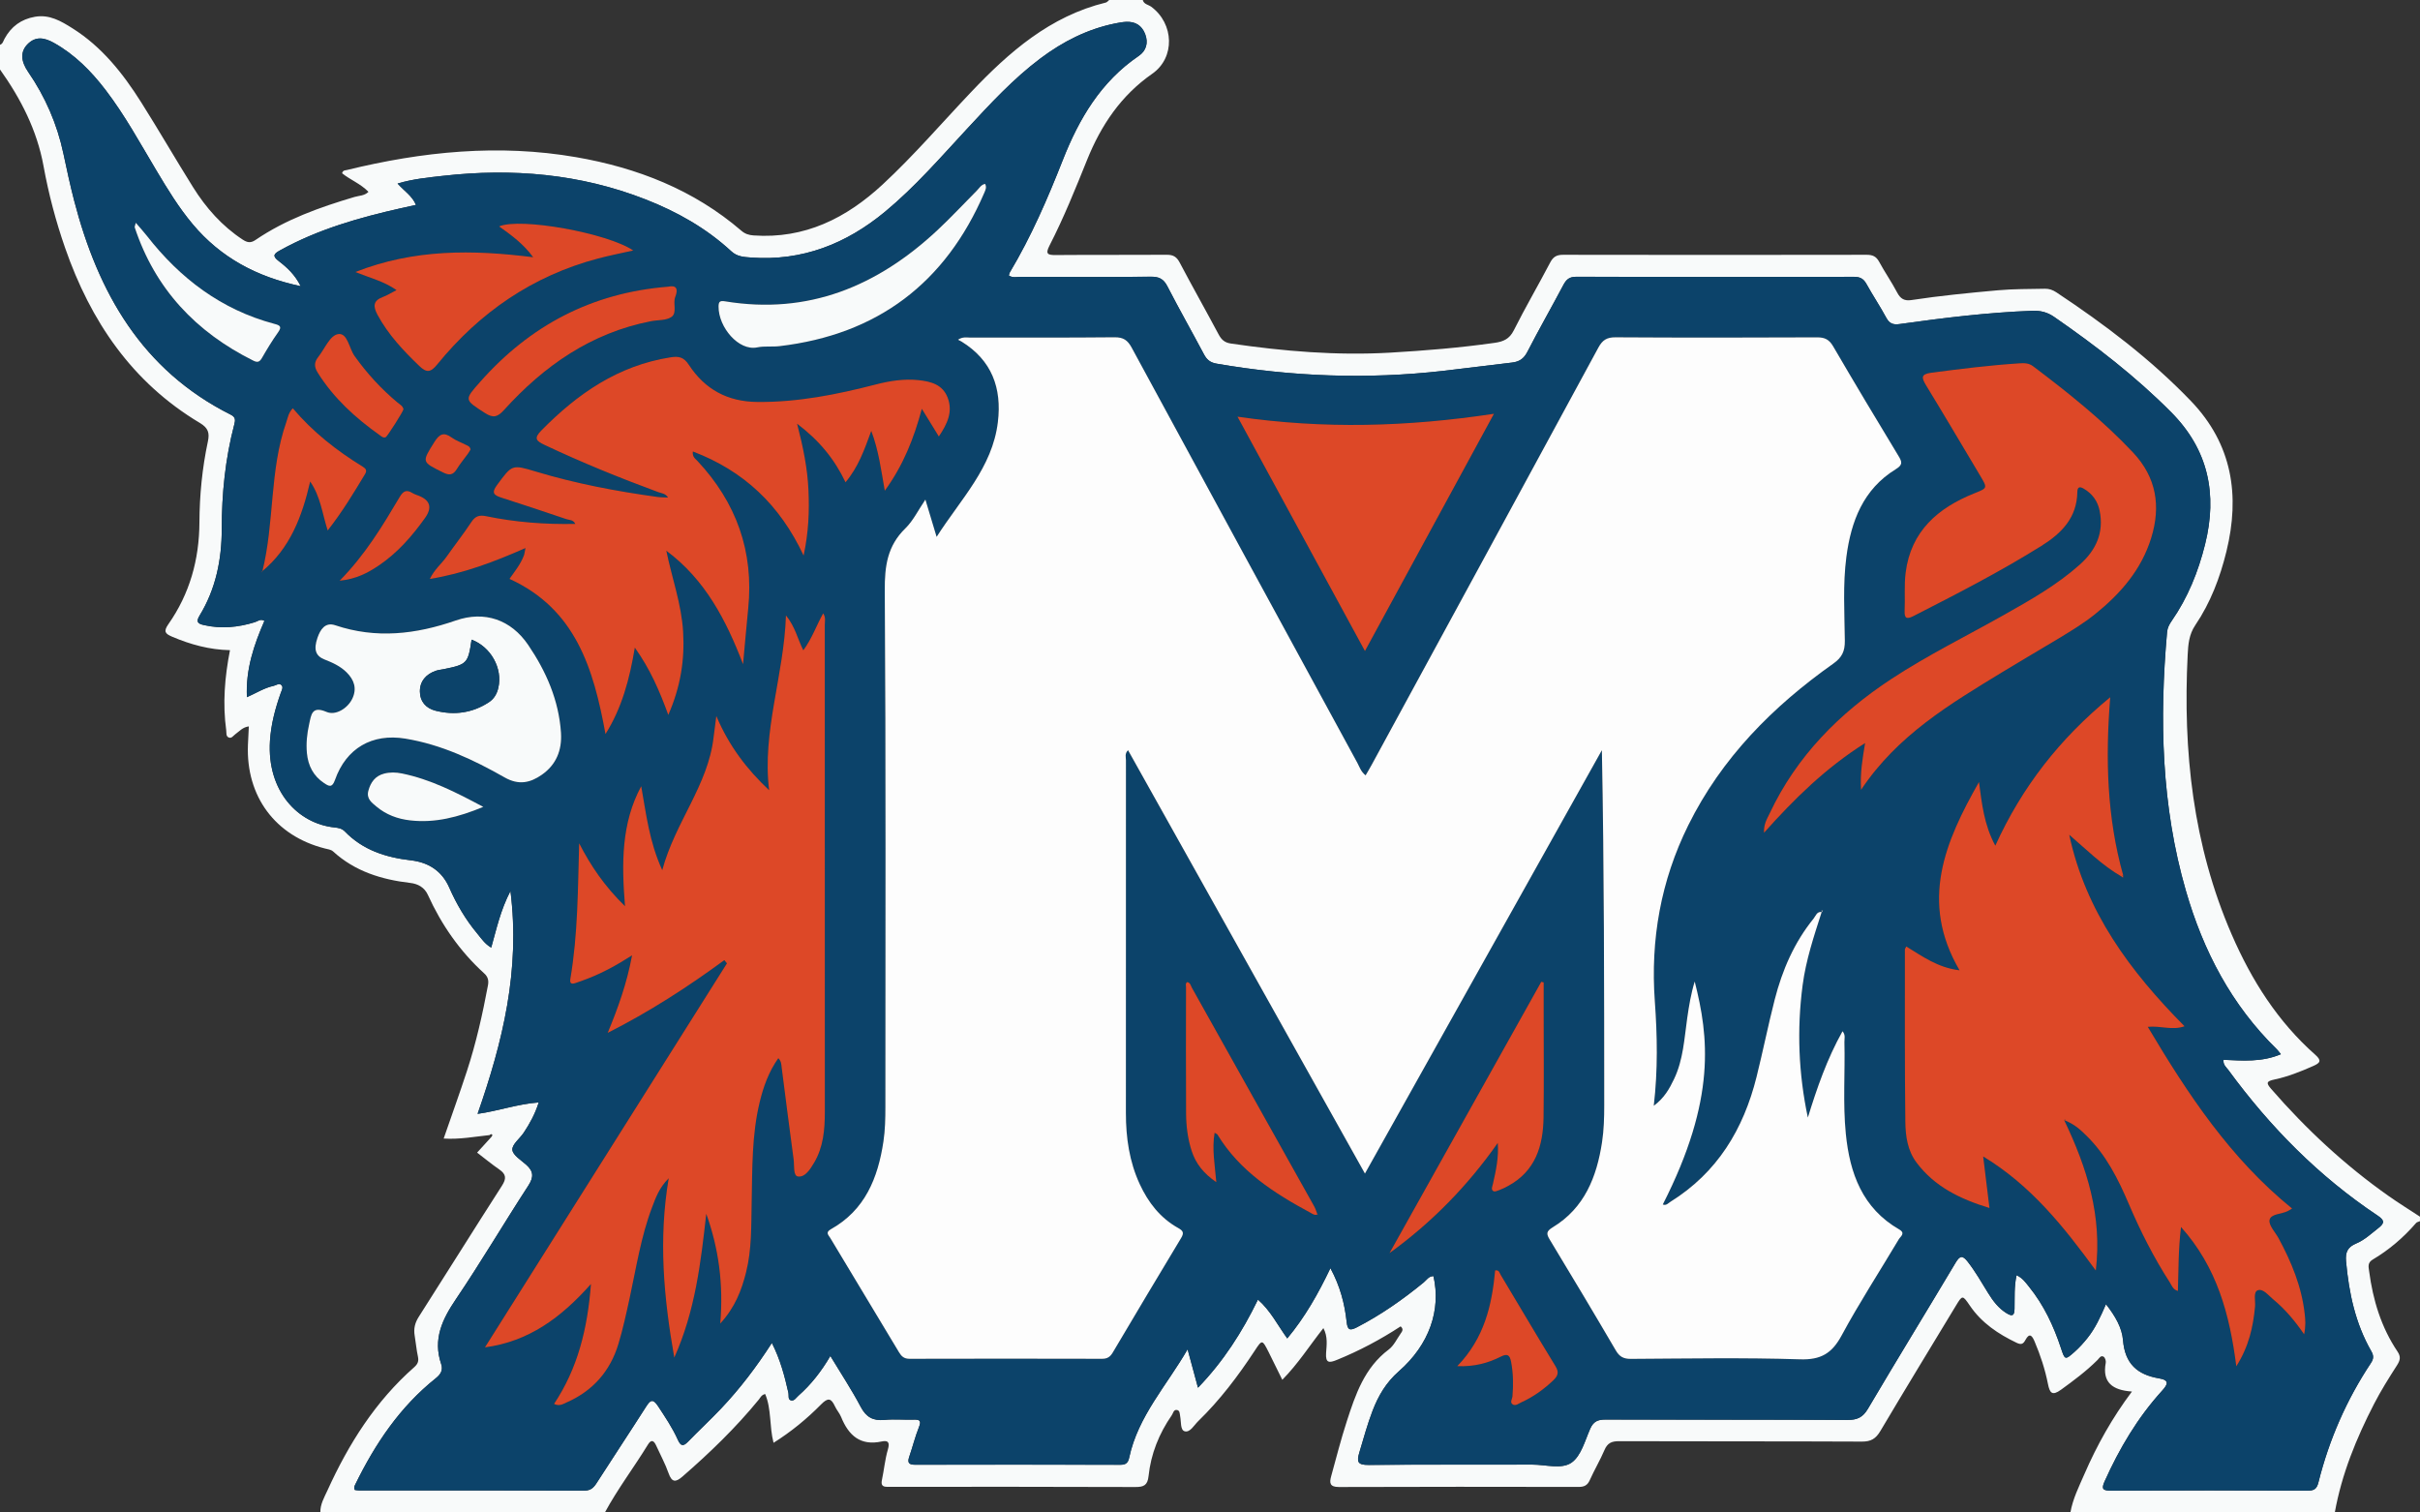 <?xml version="1.0" encoding="UTF-8"?>
<svg id="Layer_1" xmlns="http://www.w3.org/2000/svg" viewBox="0 0 1080 675">
  <rect x="0" y="0" width="1080" height="675" fill="#333333" stroke="none"/>
  <defs>
    <style>
      .cls-1 {
        fill: #dd4827;
      }

      .cls-2 {
        fill: #f8fafa;
      }

      .cls-3 {
        fill: #0c436a;
      }

      .cls-4 {
        fill: #fdfdfd;
      }
    </style>
  </defs>
  <path class="cls-2" d="M218.57,506.56c-6.74.71-13.44,2.01-20.57,1.56,3.54-10.25,7.14-20.18,10.41-30.21,4.07-12.47,6.94-25.25,9.35-38.14.4-2.12.07-3.78-1.65-5.34-10.86-9.88-19.08-21.7-25.14-35.03-1.56-3.44-4.51-4.97-7.87-5.36-12.83-1.5-24.69-5.14-34.47-14.08-.89-.81-2.41-.99-3.67-1.31-22.1-5.58-35.22-23.25-34.31-46.24.11-2.65.25-5.31.4-8.23-2.77.35-4.26,2.22-6.08,3.53-.89.64-1.62,1.99-2.93,1.4-1.27-.57-.92-2-1.07-3.11-1.65-11.97-.69-23.83,1.67-35.84-9.14-.19-17.55-2.5-25.73-5.97-3.06-1.3-4.12-2.27-1.82-5.55,9.57-13.6,13.83-28.89,13.91-45.48.06-12.17,1.24-24.25,3.78-36.16.82-3.82.14-6.02-3.57-8.24-30.3-18.09-48.78-45.43-60.16-78.15-4.15-11.92-7.37-24.12-9.62-36.51C16.5,58.06,9.3,44.09,0,31v-11c1.27-.45,1.47-1.69,2.01-2.69,2.96-5.46,7.43-8.76,13.62-9.83,6.49-1.12,11.65,1.97,16.71,5.15,13.15,8.27,22.53,20.14,30.67,33.03,7.9,12.51,15.29,25.33,23.14,37.88,5.79,9.25,12.92,17.33,22.16,23.4,2.08,1.37,3.6,1.6,5.74.14,13.49-9.19,28.66-14.58,44.16-19.18,2.06-.61,4.49-.5,6.23-2.29-3.58-3.68-8.21-5.37-11.77-8.29.4-1.43,1.36-1.25,2.12-1.44,33.76-8.27,67.87-11.7,102.34-5.73,27.23,4.72,52.45,14.53,73.75,32.84,1.62,1.39,3.31,1.93,5.4,2.08,22.86,1.61,41.41-7.7,57.64-22.75,13.94-12.93,26.32-27.38,39.39-41.15,17-17.93,35.31-33.96,60.22-40.04.55-.13.98-.74,1.47-1.13,5,0,10,0,15,0,.49,1.94,2.48,2.06,3.76,3,10.24,7.56,10.77,22.74.46,29.92-13.94,9.71-22.85,22.99-29.06,38.4-5.21,12.92-10.41,25.86-16.78,38.26-1.96,3.82-.8,4.27,2.84,4.24,16.5-.14,32.99,0,49.49-.12,2.88-.02,4.41.91,5.75,3.45,5.66,10.72,11.62,21.29,17.33,31.98,1.26,2.36,2.6,3.75,5.51,4.18,23.59,3.45,47.23,5.44,71.11,4.07,15.62-.9,31.17-2.18,46.66-4.38,3.85-.55,6.56-1.69,8.5-5.55,5.14-10.24,10.94-20.14,16.25-30.29,1.35-2.59,2.92-3.46,5.79-3.45,45.16.09,90.31.08,135.47,0,2.66,0,4.26.74,5.55,3.12,2.53,4.67,5.59,9.06,8.06,13.76,1.46,2.78,3.24,3.79,6.29,3.33,12.83-1.95,25.73-3.21,38.65-4.37,6.99-.63,13.97-.54,20.96-.69,1.92-.04,3.54.55,5.11,1.59,21.55,14.3,42.12,29.82,60.09,48.54,18.47,19.25,21.95,42.09,15.82,67.12-2.86,11.68-7.12,22.89-13.88,32.87-2.86,4.22-3.18,8.74-3.41,13.24-2.16,42.99,2.33,84.99,19.68,124.91,8.84,20.34,20.5,38.8,37.28,53.61,3,2.64,2.08,3.66-.89,4.98-5.62,2.5-11.36,4.78-17.35,6.05-3.6.77-3.78,1.53-1.48,4.18,15.58,17.93,32.85,34,52.28,47.7,4.62,3.26,9.43,6.24,14.15,9.34v2c-.59.27-1.36.38-1.74.82-5.6,6.47-12.03,11.99-19.39,16.34-2.38,1.41-1.81,3.31-1.56,5.2,1.7,12.83,5.37,25,12.66,35.82,1.62,2.4,1.16,3.98-.27,6.21-3.59,5.59-7.14,11.24-10.18,17.14-7.93,15.39-14.45,31.32-17.53,48.48h-118c1.07-6.11,3.85-11.62,6.29-17.22,5.57-12.8,12.33-24.96,21.18-36.76-8.66-.58-13.36-4.04-11.69-12.85.16-.84-.3-2.27-.94-2.67-1.29-.8-2,.7-2.75,1.45-4.97,4.96-10.56,9.11-16.23,13.23-4.04,2.94-5.08,1.47-5.88-2.55-1.29-6.52-3.36-12.82-5.96-18.95-1.05-2.48-2.23-4.16-4.11-.64-.97,1.82-1.9,2.19-3.91,1.23-8.23-3.94-15.6-8.86-20.84-16.55-3.29-4.83-3.35-4.81-6.26,0-11.27,18.63-22.61,37.21-33.71,55.93-2.02,3.4-4.16,4.73-8.2,4.71-36.15-.17-72.3-.05-108.45-.18-3.29-.01-5.14.83-6.46,3.92-1.95,4.57-4.52,8.88-6.55,13.42-1.05,2.37-2.53,3.08-5,3.07-35.65-.06-71.3-.1-106.95.04-4.22.02-4.29-1.92-3.47-4.87,2.26-8.15,4.33-16.36,6.94-24.4,3.89-12,7.91-23.97,18.72-32.08,2.29-1.72,3.64-4.7,5.35-7.15.62-.89,1.47-1.91-.02-3.2-8.98,5.88-18.47,10.92-28.49,14.99-3.37,1.37-5.08,1.48-4.78-3.11.23-3.48.85-7.21-1.2-11.1-6.18,7.81-11.29,15.94-18.34,23.07-2.17-4.41-4.11-8.42-6.12-12.4-2.84-5.62-2.88-5.62-6.19-.58-7.42,11.3-15.54,22.04-25.26,31.48-1.85,1.8-3.6,5.18-6.05,4.46-1.95-.57-1.48-4.34-1.97-6.72-.21-1.02-.06-2.63-1.53-2.78-1.44-.15-1.58,1.46-2.21,2.36-5.68,8.2-9.32,17.25-10.36,27.15-.44,4.17-2.18,4.9-5.99,4.88-35.98-.15-71.97-.09-107.95-.09-.83,0-1.67-.03-2.5,0-2.08.06-3.07-.6-2.57-2.97.97-4.54,1.37-9.23,2.67-13.66.92-3.12.19-4.24-2.72-3.61-9.59,2.08-14.82-2.72-18.15-10.94-.68-1.67-1.98-3.09-2.74-4.74-1.68-3.65-3.09-4.01-6.19-.86-6.33,6.43-13.33,12.18-21.22,17.14-1.93-7.52-.87-15.01-3.74-21.78-1.71.42-2.12,1.61-2.83,2.48-10.26,12.55-21.86,23.75-34.08,34.37-3.03,2.63-4.73,2.66-6.2-1.51-1.48-4.21-3.65-8.17-5.5-12.26-.99-2.19-2.14-3.08-3.71-.5-6.23,10.19-13.5,19.73-19.19,30.26h-127c-.09-3.64,1.76-6.72,3.18-9.83,9.43-20.75,21.41-39.75,38.7-54.97,1.57-1.38,2.12-2.65,1.67-4.73-.67-3.07-.92-6.24-1.45-9.34-.53-3.09.1-5.74,1.84-8.45,12.41-19.44,24.61-39.03,37.08-58.43,2.06-3.21,1.96-5.15-1.15-7.29-3.38-2.33-6.56-4.97-9.91-7.53,2.22-2.43,4.32-4.74,6.42-7.05.14-.28.47-.66.39-.82-.34-.61-.79-.35-1.19,0ZM939.85,582.07c4.18,5.32,7.15,10.55,7.6,16.04.85,10.49,6.37,15.42,16.09,17.04,4.76.8,3.93,2.67,1.25,5.62-10.84,11.96-18.96,25.68-25.56,40.37-1.49,3.33-.85,4.14,2.76,4.12,29.33-.11,58.67-.11,88,0,2.92.01,3.99-.97,4.67-3.7,4.77-19.07,12.54-36.86,23.42-53.24,1.29-1.94,1.28-3.33.14-5.33-7.09-12.4-9.96-25.99-11.24-40.07-.37-4.04.69-6.38,4.54-7.97,3.69-1.53,6.66-4.36,9.82-6.82,2.79-2.18,3.05-3.42-.27-5.63-26.23-17.47-48.01-39.57-66.58-64.93-.92-1.26-2.44-2.31-2.2-4.58,8.54.38,17.12,1.11,25.62-2.51-.81-.98-1.27-1.65-1.84-2.21-20.22-19.73-32.8-43.87-40.56-70.72-10.96-37.88-11.85-76.52-8.4-115.47.17-1.92,1.01-3.46,2.07-4.99,7.21-10.4,11.85-21.93,14.89-34.16,5.58-22.38,1.51-42.2-15.12-58.95-15.93-16.04-33.71-29.73-52.25-42.55-3.06-2.12-6.15-2.86-9.8-2.72-19.84.75-39.52,3.16-59.15,5.92-2.93.41-4.55-.2-5.97-2.84-2.77-5.12-6.03-9.99-8.85-15.08-1.3-2.34-2.88-3.16-5.55-3.16-41.33.08-82.67.09-124-.02-3.02,0-4.39,1.22-5.69,3.66-5.3,10.01-10.92,19.85-16.11,29.92-1.58,3.07-3.65,4.36-6.87,4.72-10.26,1.17-20.5,2.55-30.76,3.71-33.84,3.84-67.51,2.57-101.05-3.24-2.82-.49-4.33-1.76-5.61-4.16-5.39-10.15-11.07-20.15-16.33-30.37-1.7-3.31-3.74-4.3-7.37-4.27-19.33.19-38.67.11-58,.06-1.75,0-3.61.55-5.37-.57.15-.52.19-1.02.42-1.41,9.52-15.93,16.86-32.89,23.63-50.1,7.27-18.49,17.02-35.02,33.89-46.5,3.35-2.28,4.39-5.81,2.9-9.74-1.48-3.9-4.46-5.7-8.58-5.48-1.65.09-3.31.4-4.94.73-12.31,2.52-23.21,8.07-33.2,15.56-12.2,9.15-22.47,20.33-32.78,31.45-11.78,12.71-23.15,25.85-36.53,36.94-17.32,14.36-37.02,22.2-59.89,20.5-3.1-.23-6.16-.35-8.79-2.78-11.16-10.31-24.19-17.65-38.26-23.16-29.2-11.44-59.47-14.01-90.41-10.52-6.65.75-13.36,1.38-20.27,3.44,3,3.37,6.53,5.5,8.21,9.53-2.47.55-4.57,1-6.66,1.47-18.74,4.22-37.12,9.43-54.06,18.85-2.74,1.52-3.49,2.48-.55,4.73,3.75,2.87,7.27,6.1,9.82,11.22-19.63-4.14-35.7-12.78-48.18-27.65-6.24-7.43-11.26-15.69-16.22-23.99-7.26-12.15-14.03-24.62-22.66-35.9-6.44-8.41-13.75-15.84-23.11-21.06-4.16-2.32-8.15-3.11-11.82.72-3.12,3.25-2.97,7.4.37,12.26,7.65,11.12,12.92,23.24,15.73,36.45,1.49,7,2.99,14.01,4.78,20.93,10.66,41.09,30.24,75.71,69.9,95.59,2.26,1.13,2.07,2.48,1.56,4.44-4,15.24-5.56,30.78-5.57,46.51,0,13.73-2.66,26.85-9.9,38.73-1.74,2.86-.74,3.61,1.99,4.23,7.71,1.75,15.22,1.01,22.68-1.3,1.29-.4,2.52-1.66,4.27-.58-4.67,10.7-8.39,21.6-7.81,34.05,4.31-1.93,7.85-4.2,11.91-5.05,1.17-.25,2.59-1.53,3.63-.18.73.95-.04,2.23-.43,3.32-2.46,6.93-4.35,13.99-4.82,21.37-1.43,22.53,12.53,36.99,28.83,38.68,1.6.17,3.28.43,4.56,1.76,8.08,8.36,18.29,11.61,29.56,12.92,7.63.89,13.72,4.57,17.05,12.14,3.23,7.33,7.27,14.25,12.43,20.44,1.82,2.18,3.4,4.7,6.31,6.36,2.39-8.47,4.09-16.56,8.58-25.26,4.46,35.37-3.47,67.42-14.67,99.46,9.29-1.3,17.86-4.42,27.29-5.1-1.69,5.3-4.03,9.5-6.7,13.51-1.74,2.61-5.24,5.21-5.07,7.61.17,2.37,3.85,4.61,6.18,6.68,3.28,2.91,3.45,5.48.94,9.34-10.9,16.75-21.05,34.01-32.24,50.56-6.16,9.1-10.42,17.94-6.65,29.04.88,2.59-.08,4.51-2.41,6.36-15.98,12.73-27.05,29.24-35.92,47.39-.37.76-.72,1.51-.19,2.46.57.07,1.22.21,1.87.21,33.5.01,67-.02,100.5.08,2.79,0,4.13-1.21,5.49-3.33,7.29-11.36,14.76-22.6,22.01-33.97,1.81-2.84,2.99-4.1,5.39-.46,3.21,4.88,6.48,9.72,8.87,15.05,1.22,2.71,2.3,3.2,4.5.93,4.87-5.02,10.01-9.78,14.82-14.86,8.37-8.83,15.72-18.49,22.66-29.26,3.79,7.46,5.69,14.8,7.37,22.23.27,1.21-.37,3.07,1.27,3.43,1.34.29,2.22-1.26,3.2-2.12,5.64-4.97,10.23-10.82,14.26-17.73,4.72,7.82,9.52,15.05,13.54,22.69,2.46,4.66,5.55,6.33,10.64,5.84,4.29-.42,8.66.01,12.99-.12,2.72-.08,3.52.45,2.37,3.34-1.72,4.31-2.84,8.87-4.35,13.27-.94,2.73-.03,3.52,2.7,3.52,30.5-.05,61-.06,91.5.02,2.48,0,3.47-.82,3.99-3.24,3.93-18.46,16.8-32.21,26.05-48.31,1.48,5.48,2.96,10.96,4.64,17.16,11.38-11.81,19.74-24.89,26.76-39.33,5.61,4.92,8.77,11.39,13.08,17.33,7.94-9.56,13.78-19.9,19.26-31.36,4.33,8.03,6.37,15.85,7.24,23.96.39,3.59,1.34,4.09,4.54,2.45,10.73-5.53,20.51-12.39,29.82-20.02,1.32-1.08,2.3-2.87,4.39-2.83,3.43,15.04-1.79,30.52-15.45,42.47-5.68,4.97-9.12,10.84-11.71,17.57-2.34,6.07-4.02,12.33-5.89,18.55-1.28,4.24-.86,5.72,4.15,5.67,24.33-.25,48.67-.06,73-.15,5.96-.02,13.09,2.23,17.55-.91,4.22-2.97,5.95-9.74,8.28-15.06,1.45-3.3,3.42-4.15,6.85-4.14,36,.12,72,0,108,.17,4.32.02,6.83-1.11,9.12-4.99,12.86-21.81,26.13-43.38,39.09-65.13,2-3.36,3.18-3.4,5.5-.41,3.39,4.37,6.11,9.14,8.99,13.81,2.2,3.56,4.66,6.89,8.35,9.13,2.52,1.53,3.42,1.07,3.49-1.98.11-4.94-.23-9.94.91-15,2.63,1.16,4.05,3.26,5.59,5.16,6.58,8.15,10.95,17.46,14.21,27.34,1.77,5.35,1.82,5.46,6.12,1.65,2.1-1.87,4.02-4,5.77-6.2,3.41-4.29,5.73-9.25,8.19-15Z"/>
  <path class="cls-3" d="M939.85,582.07c-2.47,5.75-4.78,10.71-8.19,15-1.75,2.21-3.67,4.34-5.77,6.2-4.29,3.81-4.35,3.7-6.12-1.65-3.26-9.87-7.63-19.19-14.21-27.34-1.54-1.9-2.96-4-5.59-5.16-1.14,5.07-.79,10.06-.91,15-.07,3.05-.97,3.51-3.49,1.98-3.69-2.24-6.15-5.57-8.35-9.13-2.89-4.68-5.6-9.45-8.99-13.81-2.32-2.98-3.5-2.94-5.5.41-12.96,21.75-26.22,43.32-39.09,65.13-2.29,3.88-4.8,5.01-9.12,4.99-36-.17-72-.05-108-.17-3.43-.01-5.4.84-6.85,4.14-2.33,5.31-4.06,12.08-8.28,15.06-4.46,3.14-11.59.89-17.55.91-24.33.09-48.67-.1-73,.15-5.01.05-5.44-1.43-4.15-5.67,1.88-6.21,3.56-12.48,5.89-18.55,2.6-6.73,6.04-12.6,11.71-17.57,13.66-11.95,18.88-27.43,15.45-42.47-2.09-.04-3.06,1.74-4.39,2.83-9.31,7.62-19.1,14.49-29.82,20.02-3.2,1.65-4.15,1.15-4.54-2.45-.88-8.1-2.91-15.93-7.24-23.96-5.48,11.46-11.32,21.81-19.26,31.36-4.31-5.95-7.47-12.42-13.08-17.33-7.02,14.45-15.38,27.52-26.76,39.33-1.68-6.2-3.16-11.68-4.64-17.16-9.26,16.1-22.12,29.86-26.05,48.31-.52,2.42-1.51,3.25-3.99,3.24-30.5-.07-61-.07-91.5-.02-2.73,0-3.64-.79-2.7-3.52,1.52-4.4,2.63-8.96,4.35-13.27,1.16-2.89.35-3.42-2.37-3.34-4.33.13-8.7-.3-12.99.12-5.09.49-8.18-1.18-10.64-5.84-4.03-7.64-8.82-14.87-13.54-22.69-4.04,6.9-8.62,12.75-14.26,17.73-.98.86-1.86,2.4-3.2,2.12-1.64-.35-.99-2.22-1.27-3.43-1.68-7.43-3.58-14.77-7.37-22.23-6.94,10.77-14.29,20.43-22.66,29.26-4.81,5.08-9.95,9.84-14.82,14.86-2.2,2.27-3.28,1.78-4.5-.93-2.4-5.33-5.66-10.17-8.87-15.05-2.4-3.64-3.57-2.39-5.39.46-7.26,11.38-14.73,22.62-22.01,33.97-1.36,2.12-2.69,3.34-5.49,3.33-33.5-.11-67-.07-100.5-.08-.65,0-1.31-.14-1.87-.21-.53-.95-.18-1.7.19-2.46,8.87-18.15,19.95-34.66,35.92-47.39,2.33-1.85,3.29-3.77,2.41-6.36-3.77-11.1.49-19.94,6.65-29.04,11.19-16.55,21.34-33.81,32.24-50.56,2.51-3.86,2.34-6.43-.94-9.34-2.34-2.07-6.02-4.31-6.18-6.68-.17-2.4,3.33-5,5.07-7.61,2.67-4.01,5.01-8.21,6.7-13.51-9.43.68-17.99,3.8-27.29,5.1,11.2-32.04,19.13-64.09,14.67-99.46-4.49,8.7-6.18,16.79-8.58,25.26-2.91-1.66-4.49-4.17-6.31-6.36-5.16-6.18-9.21-13.11-12.43-20.44-3.33-7.57-9.42-11.25-17.05-12.14-11.27-1.31-21.48-4.56-29.56-12.92-1.28-1.33-2.96-1.59-4.56-1.76-16.3-1.69-30.26-16.15-28.83-38.68.47-7.38,2.36-14.44,4.82-21.37.39-1.09,1.17-2.37.43-3.32-1.04-1.35-2.46-.06-3.63.18-4.06.85-7.6,3.13-11.91,5.05-.58-12.45,3.14-23.35,7.81-34.05-1.75-1.08-2.98.18-4.27.58-7.46,2.31-14.97,3.05-22.68,1.3-2.73-.62-3.73-1.37-1.99-4.23,7.23-11.87,9.9-25,9.9-38.73,0-15.74,1.57-31.27,5.57-46.51.51-1.96.71-3.31-1.56-4.44-39.66-19.87-59.24-54.5-69.9-95.59-1.8-6.93-3.29-13.93-4.78-20.93-2.81-13.21-8.08-25.33-15.73-36.45-3.34-4.86-3.49-9-.37-12.26,3.68-3.83,7.66-3.04,11.82-.72,9.36,5.22,16.67,12.65,23.11,21.06,8.63,11.28,15.4,23.75,22.66,35.9,4.96,8.3,9.98,16.56,16.22,23.99,12.48,14.87,28.55,23.51,48.18,27.65-2.54-5.12-6.07-8.35-9.82-11.22-2.94-2.25-2.18-3.21.55-4.73,16.94-9.42,35.32-14.63,54.06-18.85,2.09-.47,4.19-.93,6.66-1.47-1.68-4.02-5.21-6.16-8.21-9.53,6.91-2.06,13.62-2.69,20.27-3.44,30.94-3.48,61.21-.92,90.41,10.52,14.07,5.51,27.1,12.85,38.26,23.16,2.63,2.43,5.68,2.55,8.79,2.78,22.87,1.69,42.57-6.14,59.89-20.5,13.38-11.09,24.75-24.23,36.53-36.94,10.31-11.12,20.58-22.3,32.78-31.45,9.99-7.49,20.89-13.04,33.2-15.56,1.63-.33,3.28-.64,4.94-.73,4.12-.22,7.1,1.58,8.58,5.48,1.49,3.93.45,7.47-2.9,9.74-16.88,11.47-26.62,28.01-33.89,46.5-6.77,17.21-14.11,34.17-23.63,50.1-.23.39-.27.89-.42,1.41,1.76,1.11,3.63.56,5.37.57,19.33.05,38.67.13,58-.06,3.63-.04,5.67.96,7.37,4.27,5.26,10.22,10.94,20.21,16.33,30.37,1.27,2.4,2.79,3.67,5.61,4.16,33.54,5.81,67.22,7.07,101.05,3.24,10.26-1.16,20.5-2.54,30.76-3.71,3.22-.37,5.29-1.65,6.87-4.72,5.18-10.07,10.8-19.91,16.11-29.92,1.29-2.44,2.66-3.67,5.69-3.66,41.33.11,82.67.1,124,.02,2.68,0,4.25.82,5.55,3.16,2.83,5.1,6.08,9.96,8.85,15.08,1.43,2.64,3.04,3.25,5.97,2.84,19.64-2.76,39.31-5.17,59.15-5.92,3.65-.14,6.74.61,9.8,2.72,18.53,12.82,36.32,26.52,52.25,42.55,16.63,16.75,20.7,36.57,15.12,58.95-3.05,12.23-7.68,23.76-14.89,34.16-1.06,1.53-1.9,3.06-2.07,4.99-3.45,38.95-2.55,77.58,8.4,115.47,7.76,26.85,20.35,50.99,40.56,70.72.57.56,1.03,1.23,1.84,2.21-8.51,3.62-17.09,2.89-25.62,2.51-.24,2.28,1.28,3.33,2.2,4.58,18.56,25.36,40.34,47.46,66.58,64.93,3.32,2.21,3.06,3.45.27,5.63-3.16,2.46-6.13,5.29-9.82,6.82-3.85,1.59-4.9,3.92-4.54,7.97,1.27,14.08,4.14,27.67,11.24,40.07,1.14,2,1.15,3.38-.14,5.33-10.87,16.39-18.65,34.17-23.42,53.24-.68,2.73-1.75,3.71-4.67,3.7-29.33-.11-58.67-.12-88,0-3.62.01-4.26-.8-2.76-4.12,6.59-14.69,14.71-28.41,25.56-40.37,2.68-2.95,3.5-4.82-1.25-5.62-9.72-1.62-15.24-6.55-16.09-17.04-.44-5.49-3.41-10.73-7.6-16.04ZM116.99,254.97c12.41-10.25,17.8-24.33,21.43-40.07,4.66,6.71,5.37,14.2,7.82,21.84,6.62-8.43,11.64-16.83,16.7-25.21.92-1.53.36-2.4-.99-3.22-11.68-7.15-22.36-15.54-31.28-26.1-1.93,1.96-2.2,4.18-2.9,6.19-7.57,21.58-5.21,44.76-10.71,66.68-.19.07-.38.14-.57.21.09.02.24.09.27.05.1-.1.15-.24.22-.37ZM588.07,541.94c.09.12.17.23.26.35-.12-.09-.24-.18-.36-.27-.48-1.21-.83-2.5-1.46-3.63-18.17-32.54-36.37-65.06-54.59-97.57-.52-.93-.67-2.27-2.09-2.53-.9.59-.53,1.5-.53,2.24-.02,18.8-.08,37.61.03,56.41.03,5.66.74,11.29,2.5,16.73,1.85,5.69,5.35,10.06,10.99,13.92-.67-7.87-1.99-14.81-.76-22.05.77.48,1.13.57,1.27.81,9.92,16.29,25.24,26.15,41.51,34.88.99.53,1.96,1.36,3.23.71ZM946.81,391.2c.22.17.44.33.66.5.01-.39.02-.77.03-1.16-7.18-25.63-7.98-51.77-5.76-79.37-22.57,18.56-39.37,40.04-51.28,66.24-5.07-9.33-6-18.85-7.29-28.4-15.03,26.46-26.68,53.26-8.67,84.02-9.82-1.18-16.64-6.31-23.79-10.63-.35.77-.6,1.05-.6,1.34.02,25.66-.11,51.33.2,76.98.08,6.26.95,12.71,4.95,18.06,8.06,10.78,19.39,16.3,32.59,20.34-.94-7.68-1.8-14.7-2.81-23.02,21.3,12.94,35.74,31.04,50.27,50.91,2.86-24.49-3.87-45.66-14.13-67.15,4.8,1.94,7.3,4.4,9.79,6.82,8.92,8.67,14.34,19.55,19.13,30.78,5.18,12.13,11.13,23.85,18.28,34.93.84,1.3,1.27,3.08,3.56,3.76.3-9.32.17-18.47,1.39-28.55,16.05,17.94,21.7,38.88,24.68,62.16,5.67-8.96,7.49-17.61,8.36-26.61.25-2.55-.89-6.53,1.22-7.32,2.39-.89,4.79,2.33,6.93,4.1,5.09,4.2,9.39,9.19,13.75,15.54.8-3.84.55-6.43.27-9.02-1.33-12.15-5.89-23.18-11.64-33.8-1.49-2.76-4.54-5.86-4.05-8.21.59-2.79,5.31-2.54,8.1-3.94.55-.27,1.06-.62,1.95-1.15-27.48-22.29-46.44-50.87-64.4-81.08,5.81-.58,10.87,1.69,16.41-.26-24.32-24.51-44.16-51.24-51.46-85.47,7.62,6.55,14.65,13.64,23.35,18.66ZM813.13,407.06c-2.31-.48-2.79,1.67-3.74,2.84-8.66,10.67-14.01,23.01-17.39,36.2-2.93,11.45-5.25,23.06-8.11,34.53-5.83,23.34-17.53,42.72-38.41,55.7-.98.61-1.88,1.83-3.42,1.21,24.04-47.2,20.43-75.09,14.24-99.51-1.67,5.46-2.56,10.87-3.34,16.29-1.32,9.21-1.75,18.61-5.87,27.22-2.06,4.31-4.33,8.46-9.06,11.96,1.86-16.15,1.57-31.38.47-46.63-1.98-27.5,2.66-53.78,14.93-78.57,14.88-30.05,37.71-53.04,64.74-72.15,3.88-2.74,5.18-5.52,5.13-10.17-.13-12.48-.94-25.02.69-37.46,2.09-15.92,7.52-30.18,21.97-39.07,3.25-2,2.96-3.2,1.28-5.97-9.85-16.23-19.6-32.53-29.17-48.94-1.75-3-3.7-4-7.11-3.98-30,.13-60,.16-89.99-.02-3.9-.02-5.85,1.23-7.68,4.61-33.63,62.1-67.4,124.12-101.14,186.15-.84,1.55-1.76,3.06-2.72,4.73-2.08-1.6-2.69-3.75-3.7-5.6-33.61-61.73-67.21-123.46-100.69-185.26-1.82-3.36-3.73-4.68-7.66-4.64-21.5.22-43,.1-64.49.13-1.55,0-3.23-.45-5.36.95.78.41,1.21.61,1.6.85,13.48,8.34,18.02,20.71,16.18,35.94-2.45,20.29-16.51,34.24-27.33,51.2-1.83-6.08-3.33-11.07-5.01-16.63-3.25,4.76-5.48,9.46-8.98,12.87-8.01,7.81-9.23,16.82-9.15,27.68.52,76.82.28,153.66.27,230.48,0,5.16-.1,10.32-.87,15.45-2.45,16.29-8.2,30.61-23.47,39.15-2.59,1.45-1,2.65-.24,3.92,10.2,16.99,20.46,33.96,30.65,50.96,1.11,1.85,2.27,2.93,4.67,2.93,28.66-.08,57.33-.08,85.99,0,2.33,0,3.61-.88,4.75-2.8,10.1-17.05,20.24-34.09,30.48-51.05,1.41-2.33.97-3.25-1.29-4.52-8.01-4.47-13.36-11.38-17.16-19.59-4.64-10.04-6.16-20.71-6.17-31.63-.03-52.5-.02-104.99.02-157.49,0-1.38-.65-2.96.93-4.53,35.17,62.85,70.24,125.54,105.73,188.95,35.58-63.57,70.66-126.26,105.74-188.95,1.03,53.17,1.01,105.83,1.05,158.49,0,5.51-.15,11.01-.98,16.45-2.37,15.52-7.83,29.39-21.99,37.98-3.03,1.84-2.89,2.96-1.3,5.59,9.92,16.38,19.76,32.82,29.43,49.36,1.66,2.83,3.48,3.79,6.72,3.78,25.16-.14,50.35-.61,75.49.2,9.31.3,14.25-2.64,18.56-10.63,7.9-14.64,17.02-28.63,25.53-42.95.73-1.23,3.15-2.68.18-4.39-16.42-9.46-22.06-25.03-23.82-42.66-1.36-13.63-.29-27.31-.63-40.97-.04-1.48.59-3.17-.85-4.82-6.94,12.4-11.41,25.35-15.47,38.52-4.17-19.64-4.93-39.26-2.34-59.03,1.48-11.28,5.07-21.98,8.52-32.73.18-.19.36-.39.54-.58-.22,0-.44,0-.66,0l.27.65ZM347.34,472.26c1.36,1.4,1.31,2.78,1.47,4.07,1.78,13.71,3.46,27.43,5.35,41.12.37,2.68-.27,7.26,1.91,7.58,3.19.47,5.51-3.26,7.2-6.1,4.15-6.97,4.81-14.78,4.81-22.67,0-72.48,0-144.96-.02-217.43,0-1.55.51-3.22-.71-5.11-3.08,5.46-4.99,11.26-8.88,16.49-2.59-5.21-3.6-10.48-7.74-15.57-.88,26.92-10.74,51.68-7.51,78.01-9.82-9.23-17.79-19.53-23.57-33.11-.55,4.28-.92,6.89-1.22,9.5-2.44,21.39-17.16,37.86-22.91,59.29-5.85-12.8-7.17-25.17-9.39-37.46-8.9,16.5-8.76,34.33-7.23,53.55-9.06-8.83-15.29-18.02-20.46-28.07-.59,20.37-.54,40.54-3.93,60.5-.34,2.01.48,2.44,2.17,1.89,1.9-.63,3.78-1.31,5.64-2.04,6.61-2.58,12.84-5.94,19.73-10.37-2.38,12.76-6.36,23.69-10.88,34.61,18.48-9.34,35.58-20.37,52.04-32.45.4.47.79.94,1.19,1.41-36,57.13-72,114.26-108,171.39,19.52-2.6,33.93-13.2,47.3-28.27-1.52,20.17-5.97,37.75-16.47,53.51,2.42,1.2,4.05.02,5.65-.68,11.69-5.13,19.41-13.92,23.07-26.06,2.02-6.68,3.5-13.54,4.99-20.37,2.98-13.66,5.06-27.54,10.06-40.69,1.6-4.21,3.1-8.55,7.4-12.91-4.6,27.35-2.24,53.19,2.49,80.05,9.4-21.03,11.84-42.56,14.27-64.18,5.54,15.49,7.74,31.34,6.24,48.98,6.67-7.3,9.5-14.83,11.5-22.77,2.6-10.29,2.3-20.81,2.52-31.3.32-14.98.02-30.02,3.58-44.73,1.68-6.94,4.05-13.6,8.31-19.62ZM331.61,296.41c.76-8.29,1.47-16.58,2.3-24.87,2.56-25.45-5.33-47.27-22.68-65.85-.91-.97-2.32-1.76-2.03-4.2,22.76,8.67,38.84,23.84,49.43,46.45,2.24-10.45,2.59-19.83,2.16-29.26-.44-9.58-2.32-18.95-5.07-29.59,9.96,7.55,16.68,15.82,21.62,26.14,5.67-6.74,8.36-14.34,11.49-22.93,3.36,8.98,4.36,17.33,6.03,26.71,8.26-11.39,12.93-23.19,16.53-36.56,2.85,4.64,5.05,8.22,7.59,12.35,3.84-5.72,6.33-11.05,3.94-17.32-2.22-5.81-7.37-7.21-12.9-7.81-6.57-.71-12.97.32-19.28,1.95-17.3,4.47-34.68,7.93-52.72,7.78-13.4-.11-23.48-5.68-30.61-16.58-2.27-3.48-4.51-3.91-8.19-3.34-23.35,3.66-41.53,16.23-57.64,32.65-3.42,3.48-2.37,4.63,1.42,6.42,16.59,7.83,33.54,14.73,50.74,21.07,1.45.53,3.24.55,4.39,2.43-1.74-.09-3.24-.05-4.69-.25-18.33-2.54-36.48-5.96-54.22-11.31-10.83-3.27-10.66-3.14-17.39,5.94-2.65,3.57-1.45,4.59,2.01,5.69,9.68,3.09,19.3,6.34,28.92,9.57,1.31.44,3.03.17,3.98,2.13-13.56.28-26.78-.75-39.83-3.45-3.12-.64-4.85.02-6.59,2.66-3.48,5.28-7.4,10.27-11.05,15.44-2.23,3.16-5.4,5.63-7.45,9.91,15.14-2.49,28.69-7.64,42.68-13.79-.36,1.76-.42,2.57-.7,3.3-1.48,3.94-4.14,7.18-6.44,10.46,29.6,13.48,37.54,40.18,42.85,69.25,7.35-11.7,10.73-24.47,13.09-38.58,6.78,9.53,10.94,19.06,14.94,30.03,5.57-12.72,7.35-24.74,6.61-37.15-.74-12.34-5.01-24.02-7.5-36.13,17.41,12.95,26.73,31.06,34.25,50.64ZM830.55,352.51c16.33-24.51,39.79-38.33,62.96-52.49,8.39-5.13,16.9-10.05,25.32-15.13,5.56-3.36,11.12-6.73,16.2-10.82,11.38-9.15,20.7-19.87,25.06-34.12,4.32-14.11,2.29-26.91-8.16-38.01-13.54-14.39-28.88-26.64-44.6-38.49-1.94-1.46-4.02-1.41-6.18-1.28-13.14.84-26.2,2.48-39.25,4.19-4.71.62-4.37,2.25-2.32,5.62,8.16,13.37,16.12,26.86,24.14,40.32,3.34,5.6,3.29,5.52-2.57,7.86-16.31,6.53-28.37,16.92-30.69,35.44-.7,5.59-.18,11.32-.45,16.97-.17,3.75,1.21,3.78,4.04,2.33,19.29-9.86,38.55-19.74,56.95-31.23,9.11-5.69,15.93-12.62,16.09-24.14.03-2.38,1.19-2.4,2.86-1.43,3.81,2.23,6.2,5.53,7.08,9.83,2,9.82-1.62,17.59-8.85,24.06-10.15,9.07-21.9,15.72-33.66,22.35-16.83,9.49-34.21,18.03-50.39,28.66-23.28,15.28-42.32,34.46-54.33,59.97-1.14,2.42-2.74,4.78-2.54,8.68,13.62-15.26,27.52-28.91,45.11-40.03-1.18,7.2-2.25,13.24-1.81,20.9ZM552.28,185.96c19.11,35.13,37.72,69.36,56.87,104.58,19.42-35.72,38.22-70.28,57.57-105.87-38.46,5.8-75.88,6.91-114.44,1.29ZM250.36,327.09c-.96-14.55-6.58-27.39-14.64-39.27-7.65-11.28-19.44-15.37-32.34-10.9-17.77,6.16-35.53,8.26-53.79,2.11-4.49-1.51-6.66,1.94-7.92,5.63-1.8,5.27-.78,8.12,3.16,9.66,3.58,1.4,7.06,2.97,9.85,5.74,3.39,3.37,4.7,7.24,2.54,11.76-2.03,4.24-7.38,7.67-11.51,5.89-6.6-2.84-6.8,1.27-7.75,5.51-.95,4.27-1.4,8.55-.99,12.89.53,5.59,2.87,10.19,7.66,13.37,2.22,1.47,3.6,2.22,4.88-1.43,4.98-14.14,16.56-20.83,31.33-18.42,16.02,2.61,30.49,9.43,44.4,17.34,6.26,3.56,11.43,2.41,16.62-1.24,6.39-4.5,8.97-10.91,8.5-18.64ZM176.96,129.47c-2.46,1.26-4.16,2.36-6.02,3.04-4.52,1.66-4.48,4.25-2.42,8.07,4.76,8.79,11.45,15.88,18.57,22.72,3.29,3.17,5.09,2.97,8.04-.66,18.94-23.26,42.59-39.55,71.79-47.28,5.09-1.35,10.28-2.35,15.68-3.58-11.65-7.83-50.48-14.77-59.84-10.74,5.43,3.92,10.83,7.76,15.18,13.76-27.02-3.39-53.13-3.73-79.34,6.6,6.69,2.7,12.74,4.13,18.36,8.07ZM668.42,510.08c.51,6.37-.82,12.37-2.18,18.37-.24,1.07-.96,2.49.28,3.15.65.35,1.9-.23,2.81-.58,1.24-.48,2.43-1.08,3.61-1.71,12.3-6.59,15.76-17.89,15.92-30.69.2-15.49.05-30.99.05-46.49,0-4.57,0-9.14,0-13.71-.36-.09-.71-.17-1.07-.26-22.57,40.35-45.15,80.71-67.72,121.06,18.98-13.74,34.92-30.09,48.3-49.15ZM439.63,82.06c-1.78.33-2.59,1.91-3.71,3.03-5.88,5.89-11.54,12-17.61,17.68-26.72,24.94-57.57,37.82-94.7,31.7-2.28-.38-2.91.08-2.92,2.35-.05,9.22,8.97,19.93,17.27,18.2,3.21-.67,6.65-.16,9.95-.55,43.69-5.15,74.05-28.13,91.39-68.48.53-1.24,1.15-2.42.34-3.94ZM298.11,127.96c-34.02,2.72-61.56,17.3-83.76,42.39-7.28,8.22-7.18,7.99,2.08,13.97,3.75,2.42,5.66,1.8,8.54-1.38,17.85-19.72,38.87-34.37,65.53-39.59,3.1-.61,6.8-.27,9.17-1.91,2.63-1.82.53-5.98,1.68-8.91,1.45-3.72.46-5.39-3.24-4.57ZM650.35,609.69c7.69.28,13.72-1.38,19.39-4.23,2.97-1.5,4.05-.82,4.64,2.31.98,5.13,1.03,10.23.6,15.4-.1,1.2-1.32,2.74.19,3.62,1.26.74,2.54-.4,3.71-.93,5.36-2.42,10.06-5.78,14.32-9.85,2.09-2,2.65-3.59.95-6.36-8.26-13.47-16.26-27.1-24.39-40.65-.52-.87-.71-2.37-2.5-2.03-1.44,15.43-4.79,30.19-16.91,42.71ZM60.6,99.43c-.28,1.18-.6,1.71-.47,2.1,9.09,27.4,27.3,46.67,52.89,59.41,1.96.97,2.85.6,3.89-1.22,2.24-3.89,4.57-7.76,7.18-11.4,1.91-2.66.71-3.15-1.7-3.8-23.65-6.31-42.03-20.27-56.89-39.32-1.45-1.86-3.06-3.61-4.91-5.77ZM180.08,182.59c-.31-1.46-1.6-2.06-2.6-2.9-7.33-6.1-13.69-13.04-19.24-20.83-2.45-3.44-3.12-10.32-7.22-9.78-3.76.5-6.05,6.54-8.95,10.18-1.97,2.48-1.87,4.5-.22,7.13,7.13,11.35,16.79,20.12,27.6,27.79.78.56,1.53,1.33,2.67.96.67-.22,8-11.79,7.96-12.55ZM215.68,360.1c-12.28-6.57-23.64-12.33-36.31-14.92-2.62-.54-5.32-.61-7.94.07-3.95,1.03-6.01,3.85-7.03,7.67-.95,3.51,1.46,5.24,3.6,7.03,4.33,3.64,9.43,5.52,15.01,6.17,11.07,1.27,21.44-1.36,32.68-6.02ZM151.6,259.15c7.4-.76,12.5-3.47,17.34-6.73,8.41-5.66,14.97-13.15,20.79-21.35q4.74-6.66-2.57-9.72c-1.07-.45-2.23-.77-3.21-1.38-2.59-1.61-4.07-.75-5.54,1.74-7.63,12.86-15.31,25.7-26.82,37.43ZM210,200.6c-.26-1.44-1.33-1.67-2.19-2.11-2.07-1.07-4.34-1.84-6.2-3.19-3.56-2.59-5.49-1.65-7.74,1.96-5.65,9.04-5.78,8.82,3.83,13.59,2.78,1.38,4.49,1.24,6.14-1.46,1.47-2.4,3.31-4.58,4.97-6.87.47-.66.86-1.38,1.19-1.91Z"/>
  <path class="cls-4" d="M812.99,406.99c-3.45,10.75-7.04,21.45-8.52,32.73-2.59,19.77-1.83,39.39,2.34,59.03,4.06-13.17,8.53-26.12,15.47-38.52,1.45,1.65.81,3.34.85,4.82.34,13.65-.73,27.34.63,40.97,1.76,17.62,7.4,33.2,23.82,42.66,2.97,1.71.55,3.16-.18,4.39-8.52,14.32-17.63,28.31-25.53,42.95-4.31,7.99-9.26,10.93-18.56,10.63-25.14-.81-50.32-.34-75.49-.2-3.24.02-5.07-.94-6.72-3.78-9.67-16.53-19.51-32.97-29.43-49.36-1.59-2.63-1.73-3.75,1.3-5.59,14.16-8.59,19.63-22.46,21.99-37.98.83-5.44.98-10.94.98-16.45-.03-52.66-.02-105.32-1.05-158.49-35.08,62.69-70.16,125.37-105.74,188.95-35.48-63.41-70.56-126.1-105.73-188.95-1.58,1.58-.93,3.15-.93,4.53-.04,52.5-.05,104.99-.02,157.49,0,10.92,1.53,21.59,6.17,31.63,3.8,8.21,9.15,15.12,17.16,19.59,2.26,1.26,2.7,2.19,1.29,4.52-10.25,16.97-20.38,34-30.48,51.05-1.14,1.92-2.42,2.81-4.75,2.8-28.66-.07-57.33-.08-85.99,0-2.4,0-3.56-1.08-4.67-2.93-10.19-17-20.45-33.97-30.65-50.96-.76-1.27-2.35-2.47.24-3.92,15.27-8.54,21.02-22.87,23.47-39.15.77-5.13.87-10.29.87-15.45.01-76.83.25-153.66-.27-230.48-.07-10.86,1.14-19.87,9.15-27.68,3.5-3.4,5.73-8.1,8.98-12.87,1.67,5.57,3.18,10.55,5.01,16.63,10.82-16.96,24.88-30.91,27.33-51.2,1.84-15.23-2.7-27.6-16.18-35.94-.39-.24-.82-.44-1.6-.85,2.13-1.4,3.81-.95,5.36-.95,21.5-.03,43,.09,64.49-.13,3.93-.04,5.84,1.28,7.66,4.64,33.48,61.8,67.08,123.53,100.69,185.26,1,1.85,1.61,4,3.7,5.6.96-1.67,1.88-3.18,2.72-4.73,33.74-62.03,67.51-124.06,101.14-186.15,1.83-3.38,3.78-4.64,7.68-4.61,30,.18,60,.16,89.99.02,3.41-.01,5.36.98,7.11,3.98,9.57,16.4,19.32,32.7,29.17,48.94,1.68,2.77,1.97,3.97-1.28,5.97-14.44,8.89-19.88,23.15-21.97,39.07-1.63,12.44-.82,24.97-.69,37.46.05,4.65-1.25,7.43-5.13,10.17-27.03,19.11-49.86,42.1-64.74,72.15-12.27,24.79-16.92,51.07-14.93,78.57,1.1,15.25,1.4,30.48-.47,46.63,4.73-3.5,7-7.65,9.06-11.96,4.12-8.61,4.55-18.01,5.87-27.22.78-5.43,1.67-10.84,3.34-16.29,6.19,24.41,9.81,52.31-14.24,99.51,1.54.62,2.44-.6,3.42-1.21,20.88-12.99,32.59-32.36,38.41-55.7,2.86-11.47,5.18-23.08,8.11-34.53,3.38-13.19,8.72-25.53,17.39-36.2.95-1.17,1.44-3.32,3.74-2.84l-.14-.07Z"/>
  <path class="cls-1" d="M946.81,391.2c-8.7-5.02-15.72-12.1-23.35-18.66,7.29,34.23,27.14,60.96,51.46,85.47-5.54,1.95-10.6-.32-16.41.26,17.95,30.2,36.92,58.79,64.4,81.08-.89.53-1.4.88-1.95,1.15-2.78,1.4-7.51,1.15-8.1,3.94-.5,2.35,2.55,5.45,4.05,8.21,5.75,10.63,10.31,21.66,11.64,33.8.28,2.59.53,5.18-.27,9.02-4.37-6.34-8.66-11.34-13.75-15.54-2.14-1.76-4.54-4.98-6.93-4.1-2.11.78-.97,4.77-1.22,7.32-.87,9-2.7,17.65-8.36,26.61-2.97-23.28-8.63-44.22-24.68-62.16-1.22,10.08-1.09,19.23-1.39,28.55-2.3-.69-2.72-2.46-3.56-3.76-7.16-11.08-13.1-22.8-18.28-34.93-4.79-11.23-10.21-22.11-19.13-30.78-2.49-2.42-4.99-4.88-9.79-6.82,10.25,21.48,16.99,42.66,14.13,67.15-14.53-19.87-28.97-37.97-50.27-50.91,1.02,8.32,1.88,15.33,2.81,23.02-13.21-4.04-24.53-9.57-32.59-20.34-4-5.35-4.87-11.79-4.95-18.06-.31-25.66-.18-51.32-.2-76.98,0-.28.25-.57.6-1.34,7.15,4.33,13.97,9.45,23.79,10.63-18.01-30.76-6.36-57.56,8.67-84.02,1.29,9.55,2.23,19.07,7.29,28.4,11.91-26.2,28.7-47.69,51.28-66.24-2.22,27.61-1.42,53.75,5.76,79.37-.24.21-.47.43-.7.66ZM921.32,499.66l.22.14.02-.25-.23.11Z"/>
  <path class="cls-1" d="M347.34,472.26c-4.25,6.02-6.63,12.68-8.31,19.62-3.56,14.71-3.26,29.76-3.58,44.73-.22,10.49.08,21.01-2.52,31.3-2.01,7.93-4.84,15.46-11.5,22.77,1.5-17.65-.7-33.5-6.24-48.98-2.43,21.62-4.87,43.15-14.27,64.18-4.73-26.87-7.1-52.7-2.49-80.05-4.3,4.35-5.8,8.7-7.4,12.91-5,13.15-7.08,27.03-10.06,40.69-1.49,6.83-2.97,13.69-4.99,20.37-3.67,12.14-11.39,20.93-23.07,26.06-1.6.7-3.23,1.88-5.65.68,10.5-15.76,14.94-33.35,16.47-53.51-13.37,15.07-27.78,25.67-47.3,28.27,36-57.13,72-114.26,108-171.39-.4-.47-.79-.94-1.19-1.41-16.47,12.08-33.56,23.11-52.04,32.45,4.52-10.91,8.51-21.85,10.88-34.61-6.89,4.44-13.12,7.8-19.73,10.37-1.86.73-3.74,1.41-5.64,2.04-1.69.56-2.51.13-2.17-1.89,3.39-19.96,3.34-40.13,3.93-60.5,5.17,10.05,11.39,19.24,20.46,28.07-1.54-19.21-1.67-37.05,7.23-53.55,2.22,12.29,3.54,24.66,9.39,37.46,5.75-21.43,20.47-37.89,22.91-59.29.3-2.62.67-5.22,1.22-9.5,5.77,13.58,13.75,23.87,23.57,33.11-3.23-26.33,6.63-51.08,7.51-78.01,4.14,5.09,5.15,10.36,7.74,15.57,3.89-5.23,5.8-11.03,8.88-16.49,1.22,1.89.71,3.56.71,5.11.03,72.48.03,144.96.02,217.43,0,7.89-.66,15.7-4.81,22.67-1.69,2.84-4.01,6.57-7.2,6.1-2.19-.32-1.55-4.9-1.91-7.58-1.88-13.69-3.57-27.42-5.35-41.12-.17-1.29-.11-2.67-1.47-4.07Z"/>
  <path class="cls-1" d="M331.61,296.41c-7.52-19.58-16.84-37.69-34.25-50.64,2.49,12.12,6.76,23.8,7.5,36.13.74,12.4-1.04,24.43-6.61,37.15-4-10.97-8.16-20.49-14.94-30.03-2.36,14.12-5.75,26.89-13.09,38.58-5.31-29.08-13.26-55.77-42.85-69.25,2.31-3.28,4.96-6.52,6.44-10.46.27-.73.33-1.54.7-3.3-13.99,6.15-27.54,11.31-42.68,13.79,2.05-4.28,5.22-6.75,7.45-9.91,3.64-5.18,7.56-10.16,11.05-15.44,1.74-2.64,3.47-3.3,6.59-2.66,13.05,2.7,26.27,3.73,39.83,3.45-.95-1.96-2.67-1.69-3.98-2.13-9.63-3.24-19.25-6.49-28.92-9.57-3.46-1.1-4.66-2.12-2.01-5.69,6.73-9.08,6.55-9.21,17.39-5.94,17.74,5.35,35.89,8.78,54.22,11.31,1.46.2,2.95.17,4.69.25-1.15-1.88-2.94-1.89-4.39-2.43-17.2-6.34-34.16-13.24-50.74-21.07-3.79-1.79-4.84-2.94-1.42-6.42,16.12-16.42,34.3-28.99,57.64-32.65,3.68-.58,5.92-.14,8.19,3.34,7.13,10.9,17.21,16.47,30.61,16.58,18.04.15,35.42-3.31,52.72-7.78,6.31-1.63,12.71-2.66,19.28-1.95,5.53.6,10.68,1.99,12.9,7.81,2.39,6.27-.09,11.6-3.94,17.32-2.54-4.13-4.74-7.71-7.59-12.35-3.6,13.37-8.27,25.17-16.53,36.56-1.67-9.38-2.67-17.73-6.03-26.71-3.13,8.59-5.82,16.19-11.49,22.93-4.94-10.32-11.66-18.59-21.62-26.14,2.75,10.64,4.64,20.01,5.07,29.59.43,9.43.09,18.81-2.16,29.26-10.59-22.61-26.67-37.79-49.43-46.45-.29,2.44,1.12,3.23,2.03,4.2,17.36,18.58,25.24,40.4,22.68,65.85-.83,8.28-1.54,16.58-2.3,24.87Z"/>
  <path class="cls-1" d="M830.55,352.51c-.44-7.66.63-13.7,1.81-20.9-17.59,11.12-31.48,24.77-45.11,40.03-.2-3.9,1.4-6.26,2.54-8.68,12.01-25.5,31.05-44.68,54.33-59.97,16.18-10.62,33.56-19.17,50.39-28.66,11.76-6.63,23.51-13.28,33.66-22.35,7.23-6.46,10.85-14.24,8.85-24.06-.88-4.3-3.27-7.6-7.08-9.83-1.66-.98-2.82-.95-2.86,1.43-.16,11.51-6.98,18.45-16.09,24.14-18.4,11.5-37.66,21.38-56.95,31.23-2.83,1.45-4.22,1.42-4.04-2.33.26-5.65-.26-11.39.45-16.97,2.33-18.52,14.39-28.91,30.69-35.44,5.86-2.35,5.91-2.26,2.57-7.86-8.02-13.45-15.98-26.95-24.14-40.32-2.05-3.36-2.39-5,2.32-5.62,13.05-1.71,26.11-3.35,39.25-4.19,2.15-.14,4.24-.19,6.18,1.28,15.71,11.85,31.06,24.1,44.6,38.49,10.44,11.1,12.48,23.9,8.16,38.01-4.36,14.25-13.68,24.97-25.06,34.12-5.08,4.08-10.64,7.46-16.2,10.82-8.42,5.08-16.93,10.01-25.32,15.13-23.17,14.16-46.63,27.98-62.96,52.49Z"/>
  <path class="cls-1" d="M552.28,185.96c38.56,5.62,75.98,4.52,114.44-1.29-19.35,35.58-38.15,70.15-57.57,105.87-19.15-35.22-37.77-69.45-56.87-104.58Z"/>
  <path class="cls-2" d="M250.36,327.09c.47,7.73-2.11,14.15-8.5,18.64-5.19,3.65-10.36,4.8-16.62,1.24-13.91-7.91-28.39-14.72-44.4-17.34-14.77-2.41-26.35,4.28-31.33,18.42-1.29,3.65-2.67,2.9-4.88,1.43-4.79-3.18-7.13-7.78-7.66-13.37-.41-4.34.04-8.62.99-12.89.95-4.24,1.15-8.35,7.75-5.51,4.13,1.78,9.48-1.64,11.51-5.89,2.16-4.52.85-8.39-2.54-11.76-2.79-2.77-6.27-4.34-9.85-5.74-3.94-1.55-4.96-4.39-3.16-9.66,1.26-3.69,3.44-7.14,7.92-5.63,18.26,6.15,36.02,4.05,53.79-2.11,12.9-4.47,24.68-.37,32.34,10.9,8.06,11.88,13.69,24.72,14.64,39.27ZM210.46,285.47c-1.58,10.63-1.98,11.05-12.6,13.19-1.14.23-2.32.33-3.4.71-4.34,1.52-7.08,4.6-7.07,9.22.02,4.46,2.68,7.5,6.99,8.59,8.43,2.12,16.46,1.03,23.81-3.79,2.31-1.51,3.6-3.75,4.22-6.5,1.96-8.62-3.32-18.17-11.95-21.43Z"/>
  <path class="cls-1" d="M176.96,129.47c-5.62-3.94-11.67-5.37-18.36-8.07,26.21-10.33,52.32-9.99,79.34-6.6-4.35-6-9.75-9.84-15.18-13.76,9.36-4.04,48.19,2.9,59.84,10.74-5.4,1.22-10.59,2.23-15.68,3.58-29.2,7.73-52.85,24.02-71.79,47.28-2.95,3.63-4.74,3.82-8.04.66-7.12-6.84-13.81-13.94-18.57-22.72-2.06-3.81-2.1-6.4,2.42-8.07,1.85-.68,3.55-1.78,6.02-3.04Z"/>
  <path class="cls-1" d="M668.42,510.08c-13.38,19.06-29.32,35.41-48.3,49.15,22.57-40.35,45.15-80.71,67.72-121.06.36.09.71.17,1.07.26,0,4.57,0,9.14,0,13.71,0,15.5.15,31-.05,46.49-.17,12.79-3.62,24.09-15.92,30.69-1.17.63-2.37,1.24-3.61,1.71-.91.35-2.16.93-2.81.58-1.24-.67-.52-2.09-.28-3.15,1.36-6,2.69-12,2.18-18.37Z"/>
  <path class="cls-1" d="M588.07,541.94c-1.27.64-2.25-.18-3.23-.71-16.26-8.74-31.59-18.59-41.51-34.88-.14-.23-.5-.33-1.27-.81-1.24,7.24.09,14.18.76,22.05-5.64-3.86-9.14-8.23-10.99-13.92-1.76-5.43-2.47-11.06-2.5-16.73-.11-18.8-.05-37.61-.03-56.41,0-.74-.37-1.65.53-2.24,1.42.26,1.57,1.6,2.09,2.53,18.23,32.51,36.42,65.03,54.59,97.57.63,1.13.98,2.42,1.46,3.63l.11-.08Z"/>
  <path class="cls-2" d="M439.63,82.06c.8,1.52.19,2.69-.34,3.94-17.34,40.34-47.7,63.32-91.39,68.48-3.29.39-6.73-.12-9.95.55-8.31,1.73-17.32-8.98-17.27-18.2.01-2.27.64-2.72,2.92-2.35,37.13,6.12,67.98-6.76,94.7-31.7,6.08-5.67,11.74-11.79,17.61-17.68,1.12-1.12,1.94-2.7,3.71-3.03Z"/>
  <path class="cls-1" d="M298.11,127.96c3.7-.82,4.69.85,3.24,4.57-1.14,2.93.95,7.09-1.68,8.91-2.36,1.64-6.07,1.3-9.17,1.91-26.66,5.21-47.68,19.87-65.53,39.59-2.87,3.17-4.79,3.8-8.54,1.38-9.26-5.98-9.36-5.75-2.08-13.97,22.2-25.09,49.74-39.67,83.76-42.39Z"/>
  <path class="cls-1" d="M117.06,255.08c5.5-21.92,3.14-45.1,10.71-66.68.7-2.01.97-4.23,2.9-6.19,8.92,10.56,19.6,18.94,31.28,26.1,1.34.82,1.91,1.69.99,3.22-5.05,8.38-10.08,16.77-16.7,25.21-2.46-7.64-3.17-15.13-7.82-21.84-3.63,15.74-9.02,29.83-21.43,40.07l.07.11Z"/>
  <path class="cls-1" d="M650.35,609.69c12.13-12.52,15.47-27.28,16.91-42.71,1.79-.34,1.97,1.15,2.5,2.03,8.13,13.55,16.13,27.18,24.39,40.65,1.7,2.76,1.14,4.36-.95,6.36-4.26,4.06-8.96,7.42-14.32,9.85-1.17.53-2.46,1.67-3.71.93-1.51-.88-.29-2.42-.19-3.62.43-5.17.38-10.27-.6-15.4-.6-3.13-1.67-3.81-4.64-2.31-5.67,2.85-11.69,4.51-19.39,4.23Z"/>
  <path class="cls-2" d="M60.6,99.43c1.85,2.16,3.45,3.91,4.91,5.77,14.86,19.06,33.24,33.01,56.89,39.32,2.41.64,3.61,1.13,1.7,3.8-2.61,3.65-4.94,7.51-7.18,11.4-1.05,1.82-1.94,2.19-3.89,1.22-25.59-12.74-43.8-32.01-52.89-59.41-.13-.39.19-.93.47-2.1Z"/>
  <path class="cls-1" d="M180.07,182.6c.05.76-7.28,12.33-7.96,12.55-1.13.37-1.88-.4-2.67-.96-10.81-7.66-20.47-16.44-27.6-27.79-1.65-2.63-1.75-4.65.22-7.13,2.9-3.64,5.19-9.69,8.95-10.18,4.1-.54,4.77,6.34,7.22,9.78,5.55,7.79,11.91,14.73,19.24,20.83,1,.83,2.28,1.44,2.59,2.9Z"/>
  <path class="cls-2" d="M215.68,360.1c-11.24,4.65-21.61,7.29-32.68,6.02-5.58-.64-10.68-2.53-15.01-6.17-2.14-1.79-4.54-3.51-3.6-7.03,1.03-3.83,3.08-6.64,7.03-7.67,2.61-.68,5.32-.61,7.94-.07,12.68,2.59,24.04,8.35,36.31,14.92Z"/>
  <path class="cls-1" d="M151.6,259.15c11.51-11.73,19.19-24.57,26.82-37.43,1.48-2.49,2.95-3.35,5.54-1.74.98.61,2.13.93,3.21,1.38q7.29,3.05,2.57,9.72c-5.82,8.19-12.38,15.69-20.79,21.35-4.84,3.25-9.94,5.97-17.34,6.73Z"/>
  <path class="cls-1" d="M210,200.6c-.33.53-.72,1.25-1.19,1.91-1.65,2.29-3.5,4.47-4.97,6.87-1.66,2.7-3.37,2.84-6.14,1.46-9.61-4.77-9.48-4.54-3.83-13.59,2.25-3.6,4.18-4.55,7.74-1.96,1.86,1.35,4.13,2.12,6.2,3.19.86.44,1.93.67,2.19,2.11Z"/>
  <path class="cls-1" d="M587.97,542.02l.36.27c-.09-.12-.17-.23-.26-.35,0,0-.1.08-.1.08Z"/>
  <path class="cls-1" d="M947.51,390.54c-.01.39-.02.77-.03,1.16-.22-.17-.44-.33-.66-.5.22-.23.45-.45.7-.66Z"/>
  <path class="cls-4" d="M813.13,407.06l-.27-.65c.22,0,.44,0,.66,0-.18.19-.36.39-.54.58,0,0,.14.07.14.07Z"/>
  <path class="cls-1" d="M116.99,254.97c-.07.13-.12.27-.22.37-.04.04-.18-.03-.27-.05.19-.07.38-.14.57-.21,0,0-.07-.1-.07-.1Z"/>
  <polygon class="cls-3" points="921.32 499.66 921.55 499.55 921.53 499.8 921.32 499.66"/>
  <path class="cls-3" d="M210.46,285.47c8.64,3.26,13.91,12.81,11.95,21.43-.62,2.75-1.91,4.99-4.22,6.5-7.35,4.82-15.38,5.91-23.81,3.79-4.32-1.09-6.98-4.14-6.99-8.59-.02-4.62,2.72-7.69,7.07-9.22,1.08-.38,2.27-.49,3.4-.71,10.62-2.14,11.02-2.56,12.6-13.19Z"/>
</svg>